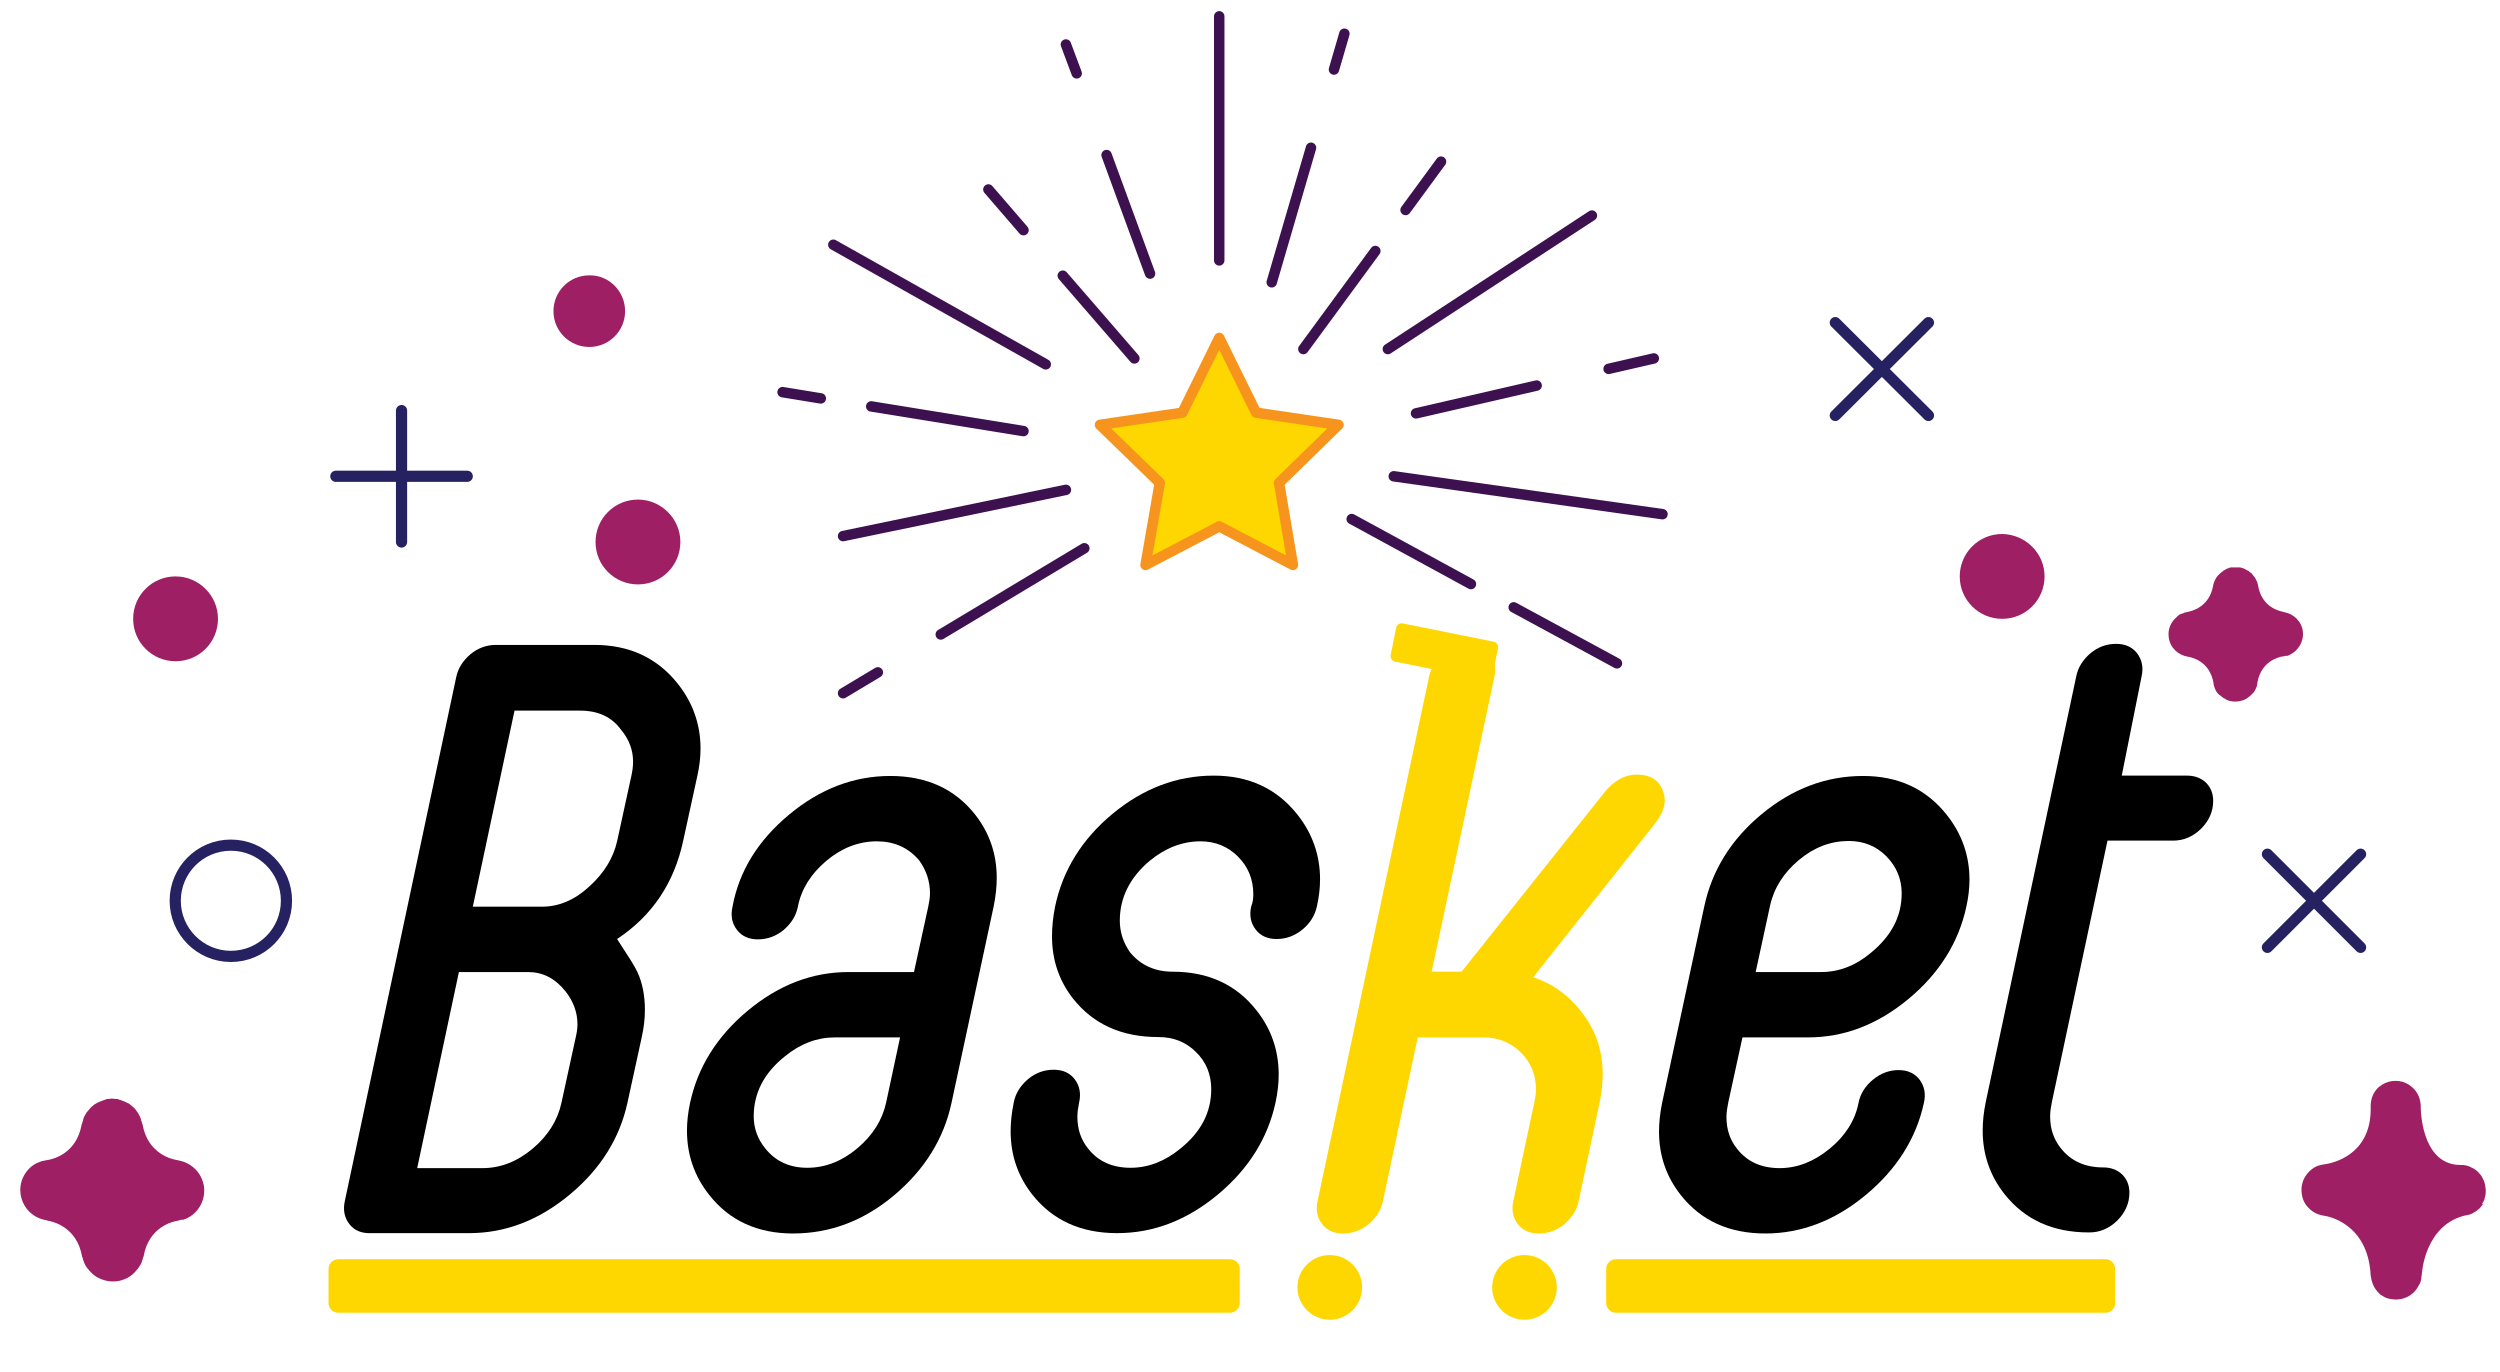 <?xml version="1.0" encoding="utf-8"?>
<!-- Generator: Adobe Illustrator 22.0.1, SVG Export Plug-In . SVG Version: 6.00 Build 0)  -->
<svg version="1.1" id="Layer_1" xmlns="http://www.w3.org/2000/svg" xmlns:xlink="http://www.w3.org/1999/xlink" x="0px" y="0px"
	 viewBox="0 0 719.1 394.6" style="enable-background:new 0 0 719.1 394.6;" xml:space="preserve">
<style type="text/css">
	.st0{fill:#FFD700;stroke:#F7941E;stroke-width:3.006;stroke-linecap:round;stroke-linejoin:round;stroke-miterlimit:10;}
	.st1{fill:#FFFFFF;stroke:#3D114F;stroke-width:3.006;stroke-linecap:round;stroke-linejoin:round;stroke-miterlimit:10;}
	.st2{fill:#9E1F63;}
	.st3{fill:none;stroke:#262262;stroke-width:3.22;stroke-linecap:round;stroke-linejoin:round;stroke-miterlimit:10;}
	.st4{fill:#FFD700;}
</style>
<g>
	<g>
		<polygon class="st0" points="350.7,97.2 361.3,118.7 385,122.2 367.9,138.9 371.9,162.5 350.7,151.4 329.5,162.5 333.6,138.9 
			316.4,122.2 340.1,118.7 		"/>
		<g>
			<line class="st1" x1="350.7" y1="74.9" x2="350.7" y2="4.7"/>
			<line class="st1" x1="309.7" y1="21.1" x2="306.6" y2="12.8"/>
			<line class="st1" x1="330.8" y1="78.7" x2="318.3" y2="44.6"/>
			<line class="st1" x1="294.4" y1="66.2" x2="284.3" y2="54.5"/>
			<line class="st1" x1="326.3" y1="103.1" x2="305.7" y2="79.3"/>
			<line class="st1" x1="300.8" y1="104.8" x2="239.7" y2="70.4"/>
			<line class="st1" x1="236.1" y1="114.6" x2="225.1" y2="112.8"/>
			<line class="st1" x1="294.4" y1="124" x2="250.6" y2="116.9"/>
			<line class="st1" x1="306.6" y1="140.9" x2="242.5" y2="154.2"/>
			<line class="st1" x1="252.5" y1="193.4" x2="242.5" y2="199.4"/>
			<line class="st1" x1="311.9" y1="157.7" x2="270.6" y2="182.5"/>
			<line class="st1" x1="435.4" y1="174.7" x2="465.1" y2="190.8"/>
			<line class="st1" x1="388.8" y1="149.3" x2="423.1" y2="168"/>
			<line class="st1" x1="400.9" y1="137" x2="478.2" y2="147.9"/>
			<line class="st1" x1="462.7" y1="106.1" x2="475.7" y2="103.1"/>
			<line class="st1" x1="407.3" y1="118.9" x2="442" y2="110.9"/>
			<line class="st1" x1="399.2" y1="100.4" x2="457.9" y2="62"/>
			<line class="st1" x1="404.3" y1="60.4" x2="414.5" y2="46.5"/>
			<line class="st1" x1="374.9" y1="100.4" x2="395.6" y2="72.2"/>
			<line class="st1" x1="383.7" y1="20" x2="386.7" y2="9.7"/>
			<line class="st1" x1="365.8" y1="81.2" x2="377.1" y2="42.5"/>
		</g>
	</g>
	<g>
		<path class="st2" d="M658.1,188.6c0.1,0,0.2-0.1,0.4-0.2c2.5-1.1,4.2-3.8,3.9-6.7c-0.3-2.9-2.6-5.1-5.3-5.6
			c-0.1,0-0.2-0.1-0.3-0.1c-1-0.2-6.2-1.2-7.3-7.6c0-0.1,0-0.1,0-0.1c-0.1-0.2-0.1-0.5-0.2-0.7c-0.1-0.2-0.1-0.4-0.2-0.5
			c-0.1-0.2-0.2-0.4-0.3-0.6c-0.1-0.2-0.2-0.4-0.3-0.5c-0.1-0.2-0.3-0.3-0.4-0.5c-0.1-0.2-0.3-0.3-0.4-0.5c-0.2-0.2-0.3-0.3-0.5-0.4
			c-0.1-0.1-0.3-0.3-0.5-0.4c-0.2-0.1-0.4-0.2-0.6-0.3c-0.2-0.1-0.4-0.2-0.5-0.3c-0.2-0.1-0.4-0.1-0.6-0.2c-0.2-0.1-0.5-0.1-0.7-0.2
			c-0.1,0-0.1,0-0.2,0c-0.1,0-0.3,0-0.4,0c-0.2,0-0.5,0-0.7,0c-0.2,0-0.5,0-0.7,0c-0.1,0-0.3,0-0.4,0c-0.1,0-0.1,0-0.2,0
			c-0.2,0-0.4,0.1-0.6,0.2c-0.2,0.1-0.4,0.1-0.6,0.2c-0.2,0.1-0.3,0.2-0.5,0.3c-0.2,0.1-0.4,0.2-0.6,0.4c-0.1,0.1-0.3,0.2-0.4,0.3
			c-0.2,0.2-0.4,0.3-0.6,0.5c-0.1,0.1-0.2,0.3-0.4,0.4c-0.1,0.2-0.3,0.3-0.4,0.5c-0.1,0.2-0.2,0.3-0.3,0.5c-0.1,0.2-0.2,0.4-0.3,0.6
			c-0.1,0.2-0.1,0.4-0.2,0.5c-0.1,0.2-0.1,0.5-0.2,0.7c0,0,0,0.1,0,0.1c-1.1,6.3-6.3,7.4-7.3,7.6c-0.1,0-0.3,0.1-0.4,0.1
			c-0.3,0-0.5,0.1-0.7,0.2c-0.2,0.1-0.4,0.2-0.6,0.2c-0.2,0.1-0.3,0.1-0.5,0.2c-0.3,0.1-0.5,0.3-0.7,0.5c-0.1,0.1-0.2,0.1-0.2,0.2
			c-1.7,1.4-2.7,3.5-2.4,5.8c0.3,3,2.6,5.2,5.5,5.7c0.1,0,0.1,0,0.1,0c1,0.2,6.2,1.2,7.3,7.6c0,0.1,0,0.1,0,0.2
			c0,0.2,0.1,0.4,0.1,0.5c0.1,0.2,0.1,0.4,0.2,0.6c0.1,0.2,0.1,0.3,0.2,0.5c0.1,0.2,0.2,0.4,0.3,0.6c0.1,0.1,0.2,0.3,0.3,0.4
			c0.1,0.2,0.3,0.4,0.5,0.5c0.1,0.1,0.2,0.2,0.4,0.3c0.2,0.2,0.4,0.3,0.5,0.4c0.1,0.1,0.3,0.2,0.4,0.3c0.2,0.1,0.5,0.2,0.7,0.4
			c0.1,0.1,0.2,0.1,0.4,0.2c0.7,0.3,1.5,0.4,2.3,0.4h0c0,0,0,0,0,0c0.8,0,1.6-0.2,2.3-0.4c0.1,0,0.3-0.1,0.4-0.2
			c0.2-0.1,0.5-0.2,0.7-0.4c0.1-0.1,0.3-0.2,0.4-0.3c0.2-0.1,0.4-0.3,0.5-0.4c0.1-0.1,0.2-0.2,0.4-0.4c0.2-0.2,0.3-0.3,0.5-0.5
			c0.1-0.1,0.2-0.3,0.3-0.4c0.1-0.2,0.2-0.4,0.3-0.6c0.1-0.2,0.2-0.3,0.2-0.5c0.1-0.2,0.2-0.4,0.2-0.6c0.1-0.2,0.1-0.4,0.1-0.5
			c0-0.1,0-0.1,0-0.2c1.1-6.3,6.2-7.4,7.3-7.6c0.1,0,0.1,0,0.2,0c0.2,0,0.5-0.1,0.7-0.2C657.7,188.7,657.9,188.7,658.1,188.6z"/>
		<path class="st2" d="M714.1,346c0.1-0.2,0.3-0.4,0.4-0.7c0.1-0.2,0.2-0.5,0.2-0.8c0.1-0.2,0.1-0.4,0.2-0.6
			c0.1-0.4,0.1-0.9,0.1-1.4c0,0,0-0.1,0-0.1l0,0c0-0.3,0-0.5-0.1-0.8c0-0.2,0-0.5-0.1-0.7c0,0,0,0,0,0c0,0,0-0.1,0-0.1
			c-0.1-0.5-0.2-0.9-0.4-1.3c-0.1-0.2-0.2-0.4-0.3-0.6c-0.1-0.2-0.2-0.4-0.3-0.6c-0.2-0.3-0.4-0.5-0.6-0.7c-0.1-0.1-0.2-0.3-0.3-0.4
			c-0.2-0.2-0.5-0.4-0.7-0.6c-0.1-0.1-0.3-0.2-0.4-0.3c-0.3-0.2-0.5-0.3-0.8-0.4c-0.2-0.1-0.3-0.2-0.5-0.3c-0.3-0.1-0.6-0.2-0.9-0.3
			c-0.1,0-0.3-0.1-0.4-0.1c-0.5-0.1-0.9-0.1-1.4-0.1c0,0,0,0,0,0l0,0c0,0,0,0,0,0c-10.4,0-11.4-13.3-11.5-16.3c0-0.2,0-0.4,0-0.6
			c0-0.9-0.2-1.8-0.5-2.7c-0.5-1.3-1.4-2.4-2.5-3.2v0l0,0c-0.6-0.5-1.4-0.8-2.1-1.1c0,0,0,0,0,0c0,0,0,0,0,0s0,0,0,0
			c-0.7-0.2-1.4-0.3-2.2-0.3c-1.4,0-2.7,0.4-3.8,1.1c0,0,0,0,0,0v0c0,0,0,0,0,0l0,0c0,0,0,0,0,0c0,0,0,0,0,0c0,0,0,0,0,0
			c0,0,0,0,0,0s0,0,0,0c0,0,0,0,0,0v0l0,0c0,0,0,0,0,0c-0.3,0.2-0.7,0.5-1,0.7c0,0,0,0,0,0c0,0,0,0,0,0c0,0,0,0,0,0c0,0,0,0,0,0l0,0
			c0,0,0,0,0,0c0,0,0,0,0,0c0,0,0,0,0,0c0,0,0,0,0,0c0,0,0,0,0,0c0,0,0,0,0,0c-1.4,1.3-2.3,3.2-2.3,5.4l0,0c0,0,0,0,0,0c0,0,0,0,0,0
			v1.6c-0.4,12.7-11,14.9-13.3,15.2c-0.6,0.1-1.2,0.2-1.8,0.4c-0.9,0.3-1.8,0.9-2.5,1.6c-0.8,0.8-1.5,1.8-1.9,2.9
			c-0.2,0.7-0.4,1.4-0.4,2.2c0,1,0.1,1.9,0.4,2.8c0.3,0.9,0.8,1.8,1.5,2.5c0.8,0.9,1.8,1.6,3,2c0.5,0.2,1.1,0.3,1.6,0.4
			c1,0.1,12.7,2.2,13.4,17.2c0,0.1,0,0.3,0.1,0.4c0,0.2,0.1,0.5,0.1,0.7c0.1,0.2,0.1,0.5,0.2,0.7c0.1,0.2,0.1,0.4,0.2,0.6
			c0.1,0.2,0.2,0.5,0.3,0.7c0.1,0.2,0.2,0.3,0.3,0.5c0.2,0.3,0.3,0.5,0.5,0.7c0.1,0.1,0.2,0.2,0.3,0.4c0.2,0.2,0.5,0.5,0.7,0.7
			c0.1,0.1,0.2,0.2,0.3,0.2c0.3,0.2,0.6,0.4,1,0.6c0.1,0,0.1,0.1,0.2,0.1c0.4,0.2,0.8,0.3,1.2,0.4c0,0,0.1,0,0.1,0
			c0.6,0.1,1.2,0.2,1.8,0.2c0.1,0,0.1,0,0.2,0c2.9-0.1,5.3-1.8,6.4-4.2c0-0.1,0.1-0.1,0.1-0.1c0.2-0.3,0.3-0.7,0.4-1
			c0-0.1,0.1-0.2,0.1-0.4c0.1-0.3,0.1-0.6,0.1-0.9c0-0.2,0.1-0.3,0.1-0.5c0-0.6,0.9-14.7,13-17.2c0,0,0,0,0,0c0,0,0,0,0,0
			c0,0,0.1,0,0.1,0c0.5-0.1,0.9-0.2,1.3-0.4c0.2-0.1,0.4-0.2,0.5-0.3c0.2-0.1,0.5-0.3,0.7-0.4c0.2-0.1,0.4-0.3,0.6-0.5
			c0.2-0.1,0.4-0.3,0.5-0.4c0.2-0.2,0.3-0.4,0.4-0.5c0.2-0.2,0.3-0.4,0.5-0.6C713.9,346.4,714,346.2,714.1,346z"/>
		<g>
			<line class="st3" x1="652.2" y1="245.7" x2="679" y2="272.5"/>
			<line class="st3" x1="652.2" y1="272.5" x2="679" y2="245.7"/>
		</g>
		<g>
			<line class="st3" x1="527.9" y1="92.8" x2="554.7" y2="119.5"/>
			<line class="st3" x1="527.9" y1="119.5" x2="554.7" y2="92.8"/>
		</g>
		<path class="st2" d="M588.1,165.8c0,6.7-5.4,12.2-12.2,12.2c-6.7,0-12.2-5.4-12.2-12.2c0-6.7,5.4-12.2,12.2-12.2
			C582.6,153.7,588.1,159.1,588.1,165.8z"/>
	</g>
	<g>
		<path class="st2" d="M52.9,350.8c0.2-0.1,0.3-0.2,0.5-0.2c3.5-1.5,5.7-5.1,5.3-9.1c-0.5-4-3.5-7-7.3-7.7c-0.1,0-0.3-0.1-0.4-0.1
			c-1.4-0.2-8.5-1.7-10-10.3c0-0.1,0-0.1-0.1-0.2c-0.1-0.3-0.2-0.6-0.3-1c-0.1-0.2-0.1-0.5-0.2-0.7c-0.1-0.3-0.3-0.5-0.4-0.8
			c-0.1-0.2-0.3-0.5-0.4-0.7c-0.2-0.2-0.3-0.4-0.5-0.7c-0.2-0.2-0.3-0.4-0.5-0.6c-0.2-0.2-0.5-0.4-0.7-0.6c-0.2-0.2-0.4-0.3-0.6-0.5
			c-0.2-0.2-0.5-0.3-0.8-0.4c-0.2-0.1-0.5-0.3-0.8-0.4c-0.2-0.1-0.5-0.2-0.8-0.3c-0.3-0.1-0.6-0.2-0.9-0.3c-0.1,0-0.1,0-0.2-0.1
			c-0.2,0-0.4,0-0.6,0c-0.3,0-0.6-0.1-0.9-0.1c-0.3,0-0.6,0-0.9,0.1c-0.2,0-0.4,0-0.6,0c-0.1,0-0.1,0-0.2,0.1
			c-0.3,0.1-0.6,0.2-0.9,0.3c-0.3,0.1-0.6,0.2-0.8,0.3c-0.2,0.1-0.4,0.2-0.7,0.3c-0.3,0.2-0.6,0.3-0.9,0.5c-0.2,0.1-0.4,0.3-0.5,0.4
			c-0.3,0.2-0.5,0.4-0.8,0.7c-0.2,0.2-0.3,0.4-0.5,0.6c-0.2,0.2-0.4,0.5-0.6,0.7c-0.1,0.2-0.3,0.5-0.4,0.7c-0.2,0.3-0.3,0.5-0.4,0.8
			c-0.1,0.2-0.2,0.5-0.2,0.7c-0.1,0.3-0.2,0.6-0.3,1c0,0.1,0,0.1-0.1,0.2c-1.5,8.6-8.5,10.1-10,10.3c-0.2,0-0.4,0.1-0.5,0.1
			c-0.3,0.1-0.7,0.1-1,0.2c-0.3,0.1-0.5,0.2-0.8,0.3c-0.2,0.1-0.5,0.2-0.7,0.3c-0.4,0.2-0.7,0.4-1,0.6c-0.1,0.1-0.2,0.1-0.3,0.2
			c-2.3,1.8-3.7,4.8-3.3,7.9c0.5,4.1,3.6,7.1,7.5,7.7c0.1,0,0.1,0,0.2,0.1c1.4,0.2,8.5,1.7,10,10.3c0,0.1,0,0.1,0.1,0.2
			c0.1,0.3,0.1,0.5,0.2,0.7c0.1,0.3,0.2,0.6,0.3,0.9c0.1,0.2,0.2,0.4,0.3,0.6c0.1,0.3,0.3,0.6,0.5,0.8c0.1,0.2,0.3,0.4,0.4,0.5
			c0.2,0.3,0.4,0.5,0.6,0.7c0.2,0.2,0.3,0.3,0.5,0.5c0.2,0.2,0.5,0.4,0.7,0.6c0.2,0.1,0.4,0.3,0.6,0.4c0.3,0.2,0.6,0.3,1,0.5
			c0.2,0.1,0.3,0.2,0.5,0.2c1,0.4,2.1,0.6,3.2,0.6c0,0,0,0,0,0c0,0,0,0,0,0c1.1,0,2.2-0.2,3.2-0.6c0.2-0.1,0.3-0.2,0.5-0.2
			c0.3-0.1,0.6-0.3,0.9-0.5c0.2-0.1,0.4-0.3,0.6-0.4c0.3-0.2,0.5-0.4,0.7-0.6c0.2-0.2,0.3-0.3,0.5-0.5c0.2-0.2,0.4-0.5,0.6-0.7
			c0.1-0.2,0.3-0.4,0.4-0.5c0.2-0.3,0.3-0.5,0.5-0.8c0.1-0.2,0.2-0.4,0.3-0.6c0.1-0.3,0.2-0.6,0.3-0.9c0.1-0.2,0.1-0.5,0.2-0.7
			c0-0.1,0.1-0.1,0.1-0.2c1.5-8.6,8.5-10.1,10-10.3c0.1,0,0.1,0,0.2-0.1c0.3-0.1,0.6-0.1,0.9-0.2C52.5,350.9,52.7,350.9,52.9,350.8z
			"/>
		<g>
			<line class="st3" x1="115.5" y1="155.9" x2="115.5" y2="118.1"/>
			<line class="st3" x1="134.4" y1="137" x2="96.6" y2="137"/>
		</g>
		<path class="st2" d="M62.7,178c0,6.7-5.4,12.2-12.2,12.2c-6.7,0-12.2-5.4-12.2-12.2c0-6.7,5.4-12.2,12.2-12.2
			C57.2,165.8,62.7,171.3,62.7,178z"/>
		<path class="st2" d="M195.7,155.9c0,6.7-5.4,12.2-12.2,12.2c-6.7,0-12.2-5.4-12.2-12.2c0-6.7,5.4-12.2,12.2-12.2
			C190.2,143.7,195.7,149.2,195.7,155.9z"/>
		<path class="st2" d="M179.8,89.5c0,5.7-4.6,10.3-10.3,10.3c-5.7,0-10.3-4.6-10.3-10.3c0-5.7,4.6-10.3,10.3-10.3
			C175.2,79.1,179.8,83.8,179.8,89.5z"/>
		<path class="st3" d="M82.4,259.1c0,8.8-7.1,16-16,16c-8.8,0-16-7.2-16-16c0-8.8,7.1-16,16-16C75.3,243.1,82.4,250.3,82.4,259.1z"
			/>
	</g>
	<g>
		<g>
			<path d="M100.5,352.1c-1.4-1.8-1.9-4-1.3-6.7l32-150.5c0.5-2.6,1.9-4.8,4.1-6.7c2.2-1.8,4.6-2.7,7.4-2.7h28.2
				c10.1,0,18.1,3.7,24,11.1c4.4,5.5,6.6,11.8,6.6,18.7c0,2.5-0.3,5.1-0.9,7.8l-4.1,18.8c-2.6,12.1-8.9,21.5-19,28.2
				c3,4.6,5,7.7,5.8,9.4c1.5,3.2,2.2,6.9,2.2,11c0,2.5-0.3,5.1-0.9,7.8l-4.1,18.8c-2.2,10.2-7.7,19.1-16.6,26.5
				c-8.9,7.4-18.5,11.1-29,11.1h-28.2C103.9,354.8,101.9,353.9,100.5,352.1z M138.8,336c5.2,0,10-1.9,14.4-5.6
				c4.4-3.7,7.2-8.1,8.3-13.2l4.1-18.8c0.3-1.3,0.5-2.5,0.5-3.8c0-3.4-1.2-6.6-3.4-9.4c-3-3.8-6.6-5.6-10.8-5.6h-19.9L120,336H138.8
				z M155.9,260.8c4.8,0,9.4-1.9,13.6-5.8c4.3-3.9,6.9-8.2,8-13l4.1-18.8c0.3-1.4,0.5-2.7,0.5-4.1c0-3.4-1.2-6.5-3.4-9.1
				c-2.7-3.8-6.7-5.6-11.9-5.6h-18.8L136,260.8H155.9z"/>
			<path d="M227,234.3c8.9-7.4,18.6-11.1,29.1-11.1c10.4,0,18.5,3.7,24.3,11c4.2,5.3,6.3,11.4,6.3,18.3c0,2.6-0.3,5.4-0.9,8.3
				l-12.1,56.4c-2.2,10.3-7.7,19.2-16.5,26.6c-8.8,7.4-18.5,11-29.1,11c-10.2,0-18.3-3.7-24.1-11.1c-4.3-5.4-6.4-11.6-6.4-18.5
				c0-2.5,0.3-5.2,0.9-8c2.2-10.2,7.7-19.1,16.6-26.5c8.9-7.4,18.5-11.1,29-11.1h18.8l4.1-18.8c0.3-1.4,0.5-2.7,0.5-3.9
				c0-3.3-1-6.5-3.1-9.4c-3.1-3.7-7.2-5.5-12.2-5.5c-5.2,0-10.1,1.9-14.5,5.6c-4.4,3.7-7.2,8.1-8.2,13.2c-0.5,2.6-1.9,4.8-4.1,6.7
				c-2.2,1.8-4.7,2.7-7.4,2.7c-2.6,0-4.6-0.9-6-2.7c-1.4-1.8-1.9-4-1.3-6.7C212.6,250.5,218.1,241.7,227,234.3z M258.9,298.4h-18.8
				c-5.1,0-9.9,1.8-14.4,5.5c-6,4.8-8.9,10.6-8.9,17.2c0,3.4,1.1,6.5,3.3,9.2c3,3.8,7.1,5.6,12.1,5.6c5.2,0,10-1.9,14.4-5.6
				c4.4-3.7,7.2-8.1,8.3-13.2L258.9,298.4z"/>
			<path d="M360.5,257.2c0-4.3-1.5-7.9-4.4-10.8c-2.9-2.9-6.5-4.4-10.8-4.4c-5.2,0-10.1,1.9-14.6,5.6c-5.7,4.8-8.6,10.6-8.6,17.2
				c0,3.3,1,6.4,3,9.2c3.1,3.7,7.2,5.5,12.2,5.5c10.2,0,18.3,3.7,24.1,11.1c4.3,5.4,6.4,11.6,6.4,18.5c0,2.5-0.3,5.2-0.9,8
				c-2.2,10.2-7.7,19.1-16.6,26.5c-8.9,7.4-18.5,11.1-29,11.1c-10.4,0-18.5-3.7-24.3-11c-4.2-5.3-6.3-11.4-6.3-18.3
				c0-2.6,0.3-5.4,0.9-8.3c0.5-2.6,1.9-4.8,4.1-6.7c2.2-1.8,4.6-2.7,7.4-2.7c2.6,0,4.6,0.9,6,2.7c1.4,1.8,1.9,4.1,1.3,6.7
				c-0.3,1.5-0.5,2.8-0.5,4.1c0,3.6,1,6.6,3.1,9.2c2.9,3.7,7,5.5,12.2,5.5c5,0,9.8-1.8,14.3-5.5c6-4.8,8.9-10.5,8.9-17.1
				c0-4.3-1.5-7.9-4.4-10.7c-2.9-2.9-6.5-4.3-10.8-4.3c-10.6,0-18.7-3.7-24.5-11c-4.1-5.2-6.1-11.2-6.1-18c0-2.7,0.3-5.6,0.9-8.6
				c2.2-10.4,7.7-19.3,16.5-26.6c8.8-7.3,18.5-11,29.1-11c10.1,0,18.1,3.7,24,11.1c4.4,5.5,6.6,11.8,6.6,18.7c0,2.5-0.3,5.1-0.9,7.8
				c-0.6,2.7-2,4.9-4.2,6.7c-2.2,1.8-4.7,2.7-7.4,2.7c-2.6,0-4.6-0.9-6-2.7c-1.4-1.8-1.9-4-1.3-6.7
				C360.4,259.5,360.5,258.3,360.5,257.2z"/>
			<path class="st4" d="M470.8,222.8c4.6,0,7.3,2.2,8,6.6c0.3,2.3-0.7,4.9-3,7.8L441,281.1c5.3,1.7,9.9,4.9,13.6,9.6
				c4.3,5.3,6.4,11.4,6.4,18.3c0,2.6-0.3,5.3-0.9,8.2l-6,28.2c-0.5,2.6-1.9,4.8-4.1,6.7c-2.2,1.8-4.7,2.7-7.4,2.7
				c-2.6,0-4.6-0.9-6-2.7c-1.4-1.8-1.9-4-1.3-6.7l6-28.2c0.3-1.4,0.5-2.6,0.5-3.8c0-4.3-1.5-7.9-4.4-10.7c-2.9-2.9-6.5-4.3-10.8-4.3
				h-18.8l-10,47c-0.5,2.6-1.9,4.8-4.1,6.7c-2.2,1.8-4.7,2.7-7.4,2.7c-2.6,0-4.6-0.9-6-2.7c-1.4-1.8-1.9-4-1.3-6.7l32-150.5
				c0.5-2.6,1.9-4.8,4.1-6.7c2.2-1.8,4.6-2.7,7.4-2.7c2.6,0,4.6,0.9,6,2.7c1.4,1.8,1.9,4.1,1.3,6.7l-18,84.6h8.6l41.2-51.7
				C464.3,224.5,467.4,222.8,470.8,222.8z"/>
			<path d="M536.7,343.7c-8.9,7.4-18.6,11.1-28.9,11.1c-10.5,0-18.5-3.7-24.3-11c-4.2-5.3-6.3-11.4-6.3-18.3c0-2.6,0.3-5.4,0.9-8.3
				l12.1-56.4c2.2-10.4,7.7-19.3,16.5-26.6c8.8-7.3,18.5-11,29.2-11c10.1,0,18.1,3.7,24,11.1c4.4,5.5,6.6,11.8,6.6,18.7
				c0,2.5-0.3,5.1-0.9,7.8c-2.2,10.2-7.7,19.1-16.6,26.5c-8.9,7.4-18.5,11.1-29,11.1h-18.8l-4.1,18.8c-0.3,1.5-0.5,2.8-0.5,4.1
				c0,3.6,1,6.6,3.1,9.2c2.9,3.7,7,5.5,12.2,5.5c5.1,0,9.9-1.9,14.4-5.6c4.5-3.7,7.3-8.1,8.3-13.2c0.5-2.6,1.9-4.8,4.2-6.7
				c2.2-1.8,4.7-2.7,7.3-2.7c2.6,0,4.6,0.9,6,2.7c1.4,1.8,1.9,4.1,1.3,6.7C551.2,327.4,545.6,336.3,536.7,343.7z M505,279.6h18.8
				c5.1,0,9.9-1.8,14.3-5.5c6-4.9,8.9-10.6,8.9-17.1c0-4.2-1.5-7.7-4.4-10.7c-2.9-2.9-6.5-4.4-10.8-4.4c-5.2,0-10,1.8-14.4,5.5
				c-4.4,3.7-7.2,8.1-8.3,13.3L505,279.6z"/>
			<path d="M610.3,223.1h18.8c2.2,0,4,0.7,5.4,2c1.4,1.4,2.1,3.1,2.1,5.3c0,3-1.2,5.7-3.5,8c-2.4,2.3-5,3.4-8.1,3.4h-18.8l-16,75.2
				c-0.3,1.5-0.5,2.8-0.5,4.1c0,3.6,1,6.6,3.1,9.2c2.9,3.7,7,5.5,12.2,5.5c2.2,0,4,0.7,5.4,2c1.4,1.4,2.1,3.1,2.1,5.3
				c0,3-1.2,5.7-3.5,8c-2.4,2.3-5,3.4-8.1,3.4c-10.5,0-18.5-3.7-24.3-11c-4.2-5.3-6.3-11.4-6.3-18.3c0-2.6,0.3-5.4,0.9-8.3l26-122.3
				c0.5-2.6,1.9-4.8,4.1-6.7c2.2-1.8,4.6-2.7,7.4-2.7c2.6,0,4.6,0.9,6,2.7c1.4,1.8,1.9,4.1,1.3,6.7L610.3,223.1z"/>
		</g>
		<circle class="st4" cx="438.5" cy="370.3" r="9.3"/>
		<circle class="st4" cx="382.5" cy="370.3" r="9.3"/>
		<path class="st4" d="M427.5,195.6l-26.3-5.3c-0.8-0.2-1.3-1-1.2-1.8l1.6-8c0.2-0.8,1-1.3,1.8-1.2l26.3,5.3c0.8,0.2,1.3,1,1.2,1.8
			l-1.6,8C429.1,195.3,428.3,195.8,427.5,195.6z"/>
		<g>
			<path class="st4" d="M605.6,377.6H464.8c-1.6,0-2.8-1.3-2.8-2.8V365c0-1.6,1.3-2.8,2.8-2.8h140.8c1.6,0,2.8,1.3,2.8,2.8v9.7
				C608.5,376.3,607.2,377.6,605.6,377.6z"/>
		</g>
		<g>
			<path class="st4" d="M353.8,377.6H97.3c-1.6,0-2.8-1.3-2.8-2.8V365c0-1.6,1.3-2.8,2.8-2.8h256.5c1.6,0,2.8,1.3,2.8,2.8v9.7
				C356.6,376.3,355.4,377.6,353.8,377.6z"/>
		</g>
	</g>
</g>
</svg>
